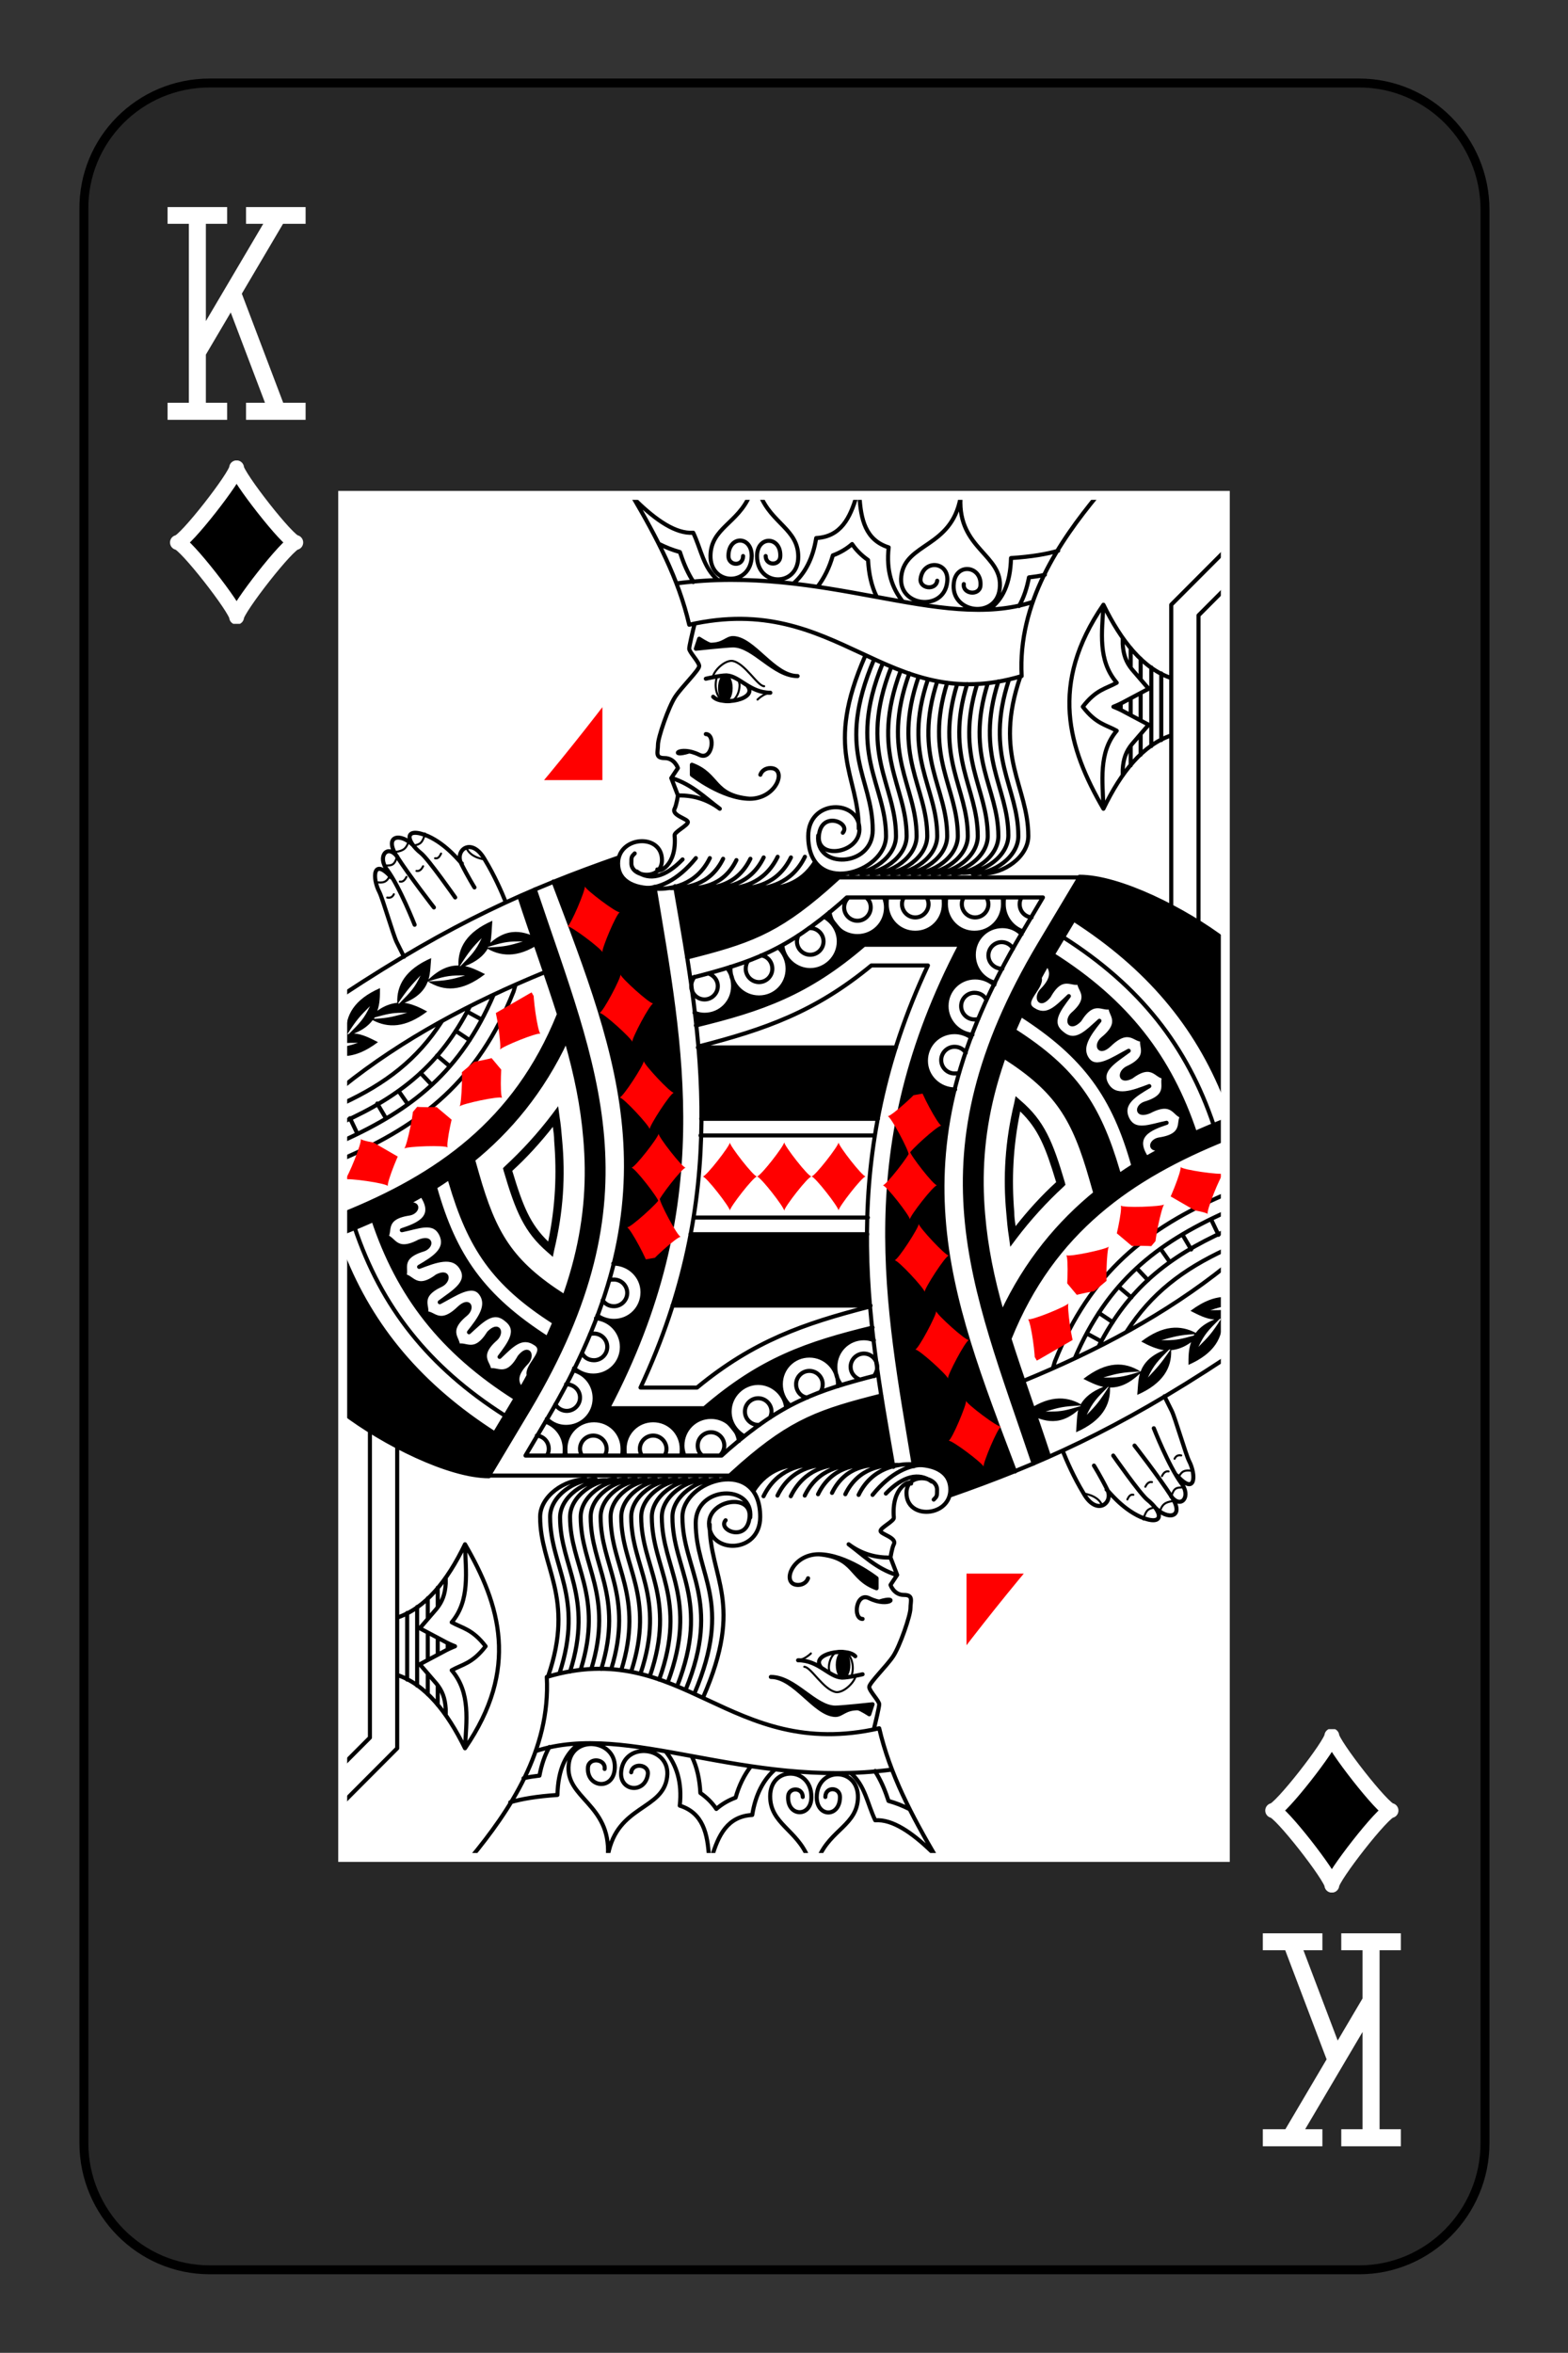 <?xml version="1.0" encoding="utf-8"?>
<!-- Generator: Adobe Illustrator 27.9.0, SVG Export Plug-In . SVG Version: 6.00 Build 0)  -->
<svg version="1.1" id="Layer_1" xmlns="http://www.w3.org/2000/svg" xmlns:xlink="http://www.w3.org/1999/xlink" x="0px" y="0px"
	 viewBox="0 0 175.7 263.6" style="enable-background:new 0 0 175.7 263.6;" xml:space="preserve">
<rect x="0" y="0" width="175.7" height="263.6" fill="#333333" stroke="none"/>
<style type="text/css">
	.st0{fill:none;stroke:#000000;stroke-width:0.613;stroke-linecap:round;stroke-linejoin:round;stroke-miterlimit:10;}
	.st1{fill:none;stroke:#000000;stroke-width:0.306;stroke-linecap:round;stroke-linejoin:round;stroke-miterlimit:10;}
	.st2{fill-opacity:0;}
	.st3{stroke:#FFFFFF;stroke-width:2.231;stroke-linecap:round;stroke-linejoin:round;stroke-miterlimit:10;}
	.st4{fill:#FF0000;fill-opacity:0;}
	.st5{fill:#FF0000;}
	.st6{fill:none;stroke:#FFFFFF;stroke-width:2.56;stroke-linecap:square;stroke-miterlimit:10;}
	.st7{fill:#272727;stroke:#000000;}
	.st8{fill:#FFFFFF;}
	.st9{fill:none;stroke:#FFFFFF;}
</style>
<symbol  id="DK1" viewBox="-39.1 -64.2 78.2 128.4">
	<path d="M-27.8-40.1c-4.1,0-8.7-3.6-8.7-3.6v-1.5C-32.4-43.6-33.4-40.6-27.8-40.1 M-35.4-64.1l-0.5,1.5c0,0,4.6-0.5,5.6-0.5
		c3.1,0,6.1,4.6,9.7,4.6c-3.6,0-6.6-5.6-9.7-5.7c-1,0-1.4,1-3.4,1C-34.3-63.2-35.4-64.1-35.4-64.1z M-30.4-56.6
		c0,1.2-0.5,2.1-1.1,2.1c-0.6,0-1.1-0.9-1.1-2.1c0-1.2,0.5-2.1,1.1-2.1C-30.9-58.7-30.4-57.8-30.4-56.6z M-39.1-27l13.7,0.4
		c2,0.1,5.3-0.6,7.5-3.9c0.9,1.2,2.2,1.7,3.7,1.7l-0.1,0.5l-1.9,1.7c-7.6,6.7-11.8,8.2-20.9,10.4C-37.9-19.9-38.5-23.5-39.1-27z
		 M-7.3-23.7c0,2.4-1.9,4.3-4.3,4.3c-3,0.1-3.6-4.1-5-2.9c1.3,0.8,2.2,2.2,2.2,3.7c0,2.4-1.9,4.3-4.3,4.3c-2.1,0-3.9-1.6-4.2-3.7
		c-0.2,0.1-0.4,0.2-0.5,0.3c0.9,0.8,1.4,2,1.4,3.2c0,2.4-1.9,4.3-4.3,4.3c-1.8,0-3.4-1.1-4-2.7c0.1,0.3,0.1,0.7,0.1,1
		c0,2.4-1.9,4.3-4.3,4.3c-0.5,0-1-0.1-1.5-0.3l0.2,2c9.8-2.5,16.8-4.9,25.3-12.1H3.9c-16,30.4-11,54-7,78.2c3.1,0,5.3,1,5.4,4.1
		l9.7-3.3C4.4,40.8-2.2,24.3,3,3.5c0,0,0,0-0.1,0c-2.4,0-4.3-1.9-4.3-4.3S0.6-5,2.9-5c0.9,0,1.8,0.3,2.5,0.8
		c0.1-0.1,0.1-0.3,0.2-0.4C3.4-4.9,1.7-6.7,1.7-8.9c0-2.4,1.9-4.3,4.3-4.3c1.1,0,2.1,0.4,2.9,1.1C8.9-12.2,9-12.3,9-12.4
		c-1.9-0.5-3.2-2.2-3.2-4.2c0-2.4,1.9-4.3,4.3-4.3c1.1,0,2.1,0.4,2.9,1.2c0,0,0.1-0.1,0.1-0.1l0.2-0.3c-1.7-0.6-2.9-2.2-2.9-4.1
		c0-0.3,0-0.7,0.1-1h-0.3c0.1,0.3,0.1,0.7,0.1,1c0,2.4-1.9,4.3-4.3,4.3s-4.3-1.9-4.3-4.3c0-0.3,0-0.7,0.1-1H1.2
		c0.1,0.3,0.1,0.7,0.1,1c0,2.4-1.9,4.3-4.3,4.3s-4.3-1.9-4.3-4.3c0-0.3,0-0.7,0.1-1C-8-25.4-7.3-24.5-7.3-23.7z M10.6-25.3l5.7,0.2
		l0.1-0.2H10.6z M13-7.6C22.6-1.4,27,4.7,29.9,15l1.9-1.2c-2.3-3.3,0.5-4.5,3-5.3c-2.5,0.5-4.8,1.5-5.9-0.6C27.8,5.7,30,4.3,32.3,3
		c-2.4,0.9-5.1,2-6.4-0.2c-1.3-2.2,1.3-3.6,3.3-5.1C26.9-1.1,24.4,0.8,23-1c-1.3-1.8,0.2-3.8,1.8-5.8c-1.9,1.7-3.6,3.7-5.6,1.9
		c-2.1-1.7-0.5-3.6,1-5.6c-1.8,1.8-3.3,3.4-5.4,2c-1.9-1.3,1.5-3.3,1-4.8 M39.1,10.2C35.4-1.3,28.9-9.6,17.7-16.6l-0.8,1.4
		c0.5,0.8,1.2,1.9-0.9,4c-0.9,1-0.3,2.5,1.1,0.8c2-3.6,3.6-1.5,4.6-2.1c-0.3,1,2.1,2.1-1,4.8c-1,0.9-0.5,2.4,1,0.9
		c2.2-3.5,3.6-1.4,4.7-2c-0.3,1,2,2.2-1.2,4.8c-1.1,0.9-0.6,2.4,1,0.9c3-2.9,3.9-0.5,5-0.8c-0.5,0.9,1.4,2.6-2.3,4.3
		c-1.2,0.6-1.2,2.2,0.6,1.3c3.2-2.4,3.8,0.1,5,0c-0.7,0.8,1.1,2.8-2.9,4c-1.3,0.4-1.4,2,0.6,1.2c3.6-1.9,3.8,0.6,5,0.7
		c-0.8,0.7,0.6,2.9-3.5,3.5c-1.3,0.2-1.7,1.8,0.4,1.3L39.1,10.2z M27.7,16.5l-0.2-0.6C24.7,6,21,0.6,11.9-5.2l-1.5,3.9
		C18.4,3.8,21,7.9,23.6,17l0.6,2.1"/>
</symbol>
<symbol  id="DK2" viewBox="-66.4 -44 132.8 88">
	<path d="M44.4-44l-6,10C19.3-1.9,28.4,16.9,37.5,44l2.4-1L34,25C40.5,9.1,52.3,0.9,66.4-4.7v-2.7C52.3-2,40,6.1,32.8,21.4l0.1,0.3
		l-0.1-0.4c-1.4-4.9-2.4-9.7-2.8-14.6c-1-11.6,1.3-23.6,10.7-39.3l6-10l-3,5.1c11.1,7,18.5,15.8,22.9,26.9v-23.7
		c-5.3-4-13.3-8.2-19.2-9.3l0,0L44.4-44z M-43.9-37.4c-3.9,1.7-5.2,4.1-5.1,6.7c-1.4,0-2.8,0.5-4.5,2.1c0.3-1,0.3-2.1,0.4-3.2
		c-3.9,1.7-5.2,4.1-5.1,6.7c-0.9,0.1-1.9,0.4-3,1.2c0.4-1.1,0.4-2.2,0.4-3.4c-3.9,1.7-5.2,4.1-5.1,6.8c-0.2,0-0.3,0.1-0.5,0.1v1.4
		c0.7-0.1,1.3-0.1,2.3-0.1c-0.9,0.3-1.6,0.5-2.3,0.6v1.4c1.6,0,3.3-0.6,5.3-2.1c-1.2-0.6-2.3-1.2-3.6-1.3c1.3-0.5,2.2-1.2,2.8-2
		c2.3,1.2,4.9,1.2,8.2-1.3c-1.1-0.6-2.2-1.1-3.4-1.3c2-0.8,3-1.9,3.5-3.2c2.4,1.5,5.1,1.6,8.6-1.1c-1-0.5-2-1-3-1.2
		c1.8-0.7,2.8-1.6,3.4-2.6c2.3,1.3,5,1.3,8.4-1.2c-2.4-1.2-4.9-2.4-8,0.3C-44-35.1-44-36.2-43.9-37.4z M-45.5-34.8
		c-0.9,1.9-1.5,2.5-3.2,4.2c0,0-0.1,0-0.1,0C-47.4-32.8-46.9-33.4-45.5-34.8z M-40.1-34.3c0.2,0,0.5,0,0.8,0c-2,0.6-2.7,0.8-5.3,0.9
		c0,0,0-0.1,0.1-0.1C-42.5-34.1-41.7-34.3-40.1-34.3z M-48.8-29.2c0.2,0,0.5,0,0.8,0c-2,0.6-2.8,0.8-5.6,0.9c0,0,0,0,0,0
		C-51.3-29-50.5-29.2-48.8-29.2z M-54.7-29.2c-0.9,1.9-1.5,2.5-3.2,4.2c-0.1,0-0.1,0-0.2,0C-56.6-27.2-56.1-27.7-54.7-29.2z
		 M-62.3-24.6c-0.9,1.9-1.5,2.5-3.2,4.2c-0.1,0-0.1,0-0.2,0C-64.3-22.6-63.8-23.1-62.3-24.6z M-57.5-23.6c0.2,0,0.5,0,0.8,0
		c-1.9,0.5-2.7,0.8-5,0.9c0-0.1,0.1-0.1,0.1-0.2C-59.8-23.4-59-23.6-57.5-23.6z M-13-18.5l0.5,10.7h26.6l2.7-10.7H-13z M34.8-11.1
		l-0.2,1c-1.4,5.8-1.7,11.2-1.2,16.5c0.1,1.2,0.2,2.4,0.4,3.6l0.2,1.5l0.9-1.2c2.2-2.9,4.6-5.5,7.1-7.8l0.3-0.3l-0.1-0.4
		c-1.8-6.1-3.1-9.2-6.6-12.2L34.8-11.1z M35.5-8.8c2.7,2.6,3.8,5.3,5.4,10.6c-2.2,2-4.2,4.2-6.1,6.6c-0.1-0.7-0.2-1.4-0.2-2.1
		C34.2,1.4,34.4-3.5,35.5-8.8z"/>
</symbol>
<symbol  id="DK3" viewBox="-66.7 -73.5 133.4 147">
	<path class="st0" d="M56.7-46.5v10 M55.2-47.4v11.8 M53.6-37.4v3.1 M53.6-43.5l0,4 M53.6-48.7v3.1 M52.1-35.6v2.9 M52.1-42.7l0,2.4
		 M52.1-50.3v2.9 M50.6-41.9v0.8 M-13.3,6.3C-3.4,3.9,3.5,1.5,12-5.8h14.5c-16,30.4-11,54-7,78.2 M-12.7,9.4
		C-3,6.9,4.6,4.3,13.1-2.7h8.5c-13.5,28.8-9.2,52.4-5.2,75.2 M34.7,73.2C24.4,46.1,16,25.6,35.7-7.5l3.2-5.4H9.4l-1,0.9
		C0.3-5-4.7-3.2-14.1-0.8 M37.5,72c-9.1-27.1-18.2-45.9,0.9-77.9l6-10H8.2l-1.9,1.7C-1.3-7.6-5.5-6.2-14.6-3.9 M-22.9-73.2
		c3.7,6.3,7,12.5,8.6,19.4C8.2-58.9,15.3-40,35.7-46.1c-0.6-11,5.7-20.2,11.4-27.1 M-3.6-73.2c1.7,4.2,5.7,5.1,5.7,9.2
		c0,4.6-6.2,4.5-6.2-0.1c0-3.1,3.6-3,3.5,0c0,1.5-2.2,1.5-2.2,0 M-5.2-73.2c-1.8,4.2-5.8,4.9-5.9,9c-0.1,4.6,6.1,4.7,6.2,0.1
		c0-3.1-3.5-3.1-3.5,0c0,1.5,2.2,1.6,2.2,0 M26.5-72.8c-0.4,7.7,6.5,8.5,5.9,13.6c-0.5,4.6-7.5,3.7-6.9-0.9c0.4-3.1,4.3-2.5,4,0.5
		c-0.2,1.5-2.7,1.2-2.5-0.3 M26.5-72.8c-1.4,7.5-8.3,6.7-8.9,11.7c-0.6,4.6,6.4,5.4,6.9,0.9c0.4-3.1-3.6-3.5-4-0.5
		c-0.2,1.5,2.3,1.8,2.5,0.3 M-16.2-60c22.3-2.9,39.6,7.3,53.5,2.8 M35.3-56.6c0.7-1.2,1.2-2.7,1.5-4.3c0.8-0.1,1.6-0.2,2.4-0.4
		 M30.8-56.1c2-1.4,3.2-3.8,3.3-7.7c3.1-0.2,5.4-0.6,7.1-1.1 M-18.8-65.9c1,0.5,2,0.9,3.1,1.2c0.4,1.2,0.9,2.6,1.8,4.1
		c0.1,0.1,0.2,0.3,0.2,0.4 M-10-60.5c-2.2-1.9-2.5-4.6-3.7-7.1c-2.6,0.2-5.6-1.9-8.5-4.7 M5-59.5c1-1.3,1.8-2.9,2.3-4.7
		c1.1-0.4,2.1-1,2.9-1.7c0.6,0.9,1.4,1.7,2.4,2.4c0.1,2,0.5,3.9,1.3,5.5 M10.9-73.2c-1,3.4-2.4,6.2-6.1,6.4
		c-0.5,3.1-1.7,5.3-3.4,6.8 M17.8-57.3c-1.6-2-2.5-4.6-2.1-8.1c-3.5-1.1-4.2-4.2-4.4-7.8 M-66.4,1.7c16.4-10.8,28-15.9,41.5-20.6
		 M44.4-16c6,0,15.8,4.9,22,9.6 M42-6.9C53.5,0.4,60.6,9.4,64.6,21.3 M40.4-4.3c11.1,7,17.6,15.4,21.4,26.8 M66.4,17.3
		C62,6.2,54.6-2.5,43.5-9.6 M35.6,4.7c9.7,6.2,14,12.3,16.9,22.6 M34.6,7.1c9.1,5.8,12.7,11.2,15.6,21.1l0.2,0.6 M33.1,11
		c8,5.1,10.5,9.3,13.1,18.4l0.6,2.1 M40.4,57.7l0.3-1C46,43.4,54.5,36.7,66.4,31.6 M51.5,52.2c3.7-5.7,8.4-9.3,14.9-12.3 M47.3,54.4
		c4.4-8.6,10.4-13.4,19.1-17.3 M43.7,56.2C48.6,44.8,55.9,39,66.4,34.3 M32.8,49.4C40,34.1,52.3,26,66.4,20.5 M33.9,53.2
		C40.4,37.1,52.2,29,66.4,23.3 M36,59.6c11-4.5,21.4-10,30.4-17.2 M32.7,49.2c-1.4-4.9-2.4-9.7-2.8-14.6c-1-11.6,1.3-23.6,10.7-39.3
		l6-10l0.7-1 M39.8,70.9c-2-6.1-4.3-12.4-6-17.8 M-13,9.6h29.8 M-12.5,20.3h26.6 M-12.6,22.8h26.2 M47.3,49.4l2.1,1.4 M50.3,45.5
		l1.9,1.6 M53,42.7l1.7,1.8 M56.6,39.8l1.4,2 M59.9,37.7l1.3,2.2 M64.2,35.4l1.1,2.3 M45.5,52.5l2.2,1.2 M58.2-11.5v-45.3l8.2-8.2
		 M62.3-9.2v-46l4.1-4.1 M58.2-37.2c-4.2,1.4-7.5,5.4-10.2,11c-0.1-4.1-0.8-8.4,2-11.7c-1.6-0.9-3.1-1-5.1-3.6
		c2-2.6,3.5-2.7,5.1-3.6c-2.9-3.4-2.2-7.6-2-11.7c2.7,5.5,6,9.6,10.2,11 M50.9-31.2c0-0.3,0-0.6,0-0.9c0.1-1.6,0.5-2.7,1.4-3.8
		l2.5-2.9l-3.4-1.8c-0.9-0.5-1.4-0.7-1.9-0.9c0.5-0.2,1-0.4,1.9-0.9l3.4-1.8l-2.5-2.9c-0.9-1.1-1.3-2.2-1.4-3.8c0-0.3,0-0.6,0-0.9
		 M48-56.8c-8.2,11.9-5.3,21.5,0,30.6 M6-10c1.4,0.8,2.2,2.2,2.2,3.7l0,0C8.2-3.9,6.2-2,3.9-2c-2.1,0-4-1.6-4.2-3.7 M3.7-8.3
		c0.1,0,0.1,0,0.2,0c1.1,0,2,0.9,2,2s-0.9,2-2,2s-2-0.9-2-2c0-0.3,0.1-0.6,0.2-0.9 M15-12.9c0.2,0.5,0.3,1,0.3,1.5
		c0,2.4-1.9,4.3-4.3,4.3l0,0c-2.1,0-3.9-1.5-4.2-3.6 M12.3-12.9c0.5,0.4,0.7,0.9,0.7,1.5c0,1.1-0.9,2-2,2s-2-0.9-2-2
		c0-0.6,0.3-1.2,0.7-1.5 M23.9-12.9c0.1,0.3,0.1,0.7,0.1,1c0,2.4-1.9,4.3-4.3,4.3s-4.3-1.9-4.3-4.3c0-0.3,0-0.7,0.1-1 M21.4-12.9
		c0.2,0.3,0.3,0.7,0.3,1c0,1.1-0.9,2-2,2s-2-0.9-2-2c0-0.4,0.1-0.7,0.3-1 M32.8-12.9c0.1,0.3,0.1,0.7,0.1,1c0,2.4-1.9,4.3-4.3,4.3
		s-4.3-1.9-4.3-4.3c0-0.3,0-0.7,0.1-1 M30.4-12.9c0.2,0.3,0.3,0.7,0.3,1c0,1.1-0.9,2-2,2c-1.1,0-2-0.9-2-2c0-0.4,0.1-0.7,0.3-1
		 M35.9-7.8c-1.7-0.6-2.9-2.2-2.9-4.1c0-0.3,0-0.7,0.1-1 M37.2-9.9c-1-0.1-1.8-0.9-1.8-2c0-0.4,0.1-0.7,0.3-1 M31.7-0.1
		c-1.9-0.5-3.2-2.2-3.2-4.2c0-2.4,1.9-4.3,4.3-4.3l0,0c1.1,0,2.1,0.4,2.9,1.2 M32.8-2.2C32.8-2.2,32.8-2.2,32.8-2.2
		c-1.2,0-2.1-0.9-2.1-2l0,0c0-1.1,0.9-2,2-2l0,0c0.7,0,1.4,0.4,1.7,1 M28.3,7.7c-2.2-0.2-3.9-2.1-3.9-4.3c0-2.4,1.9-4.3,4.3-4.3l0,0
		c1.1,0,2.1,0.4,2.9,1.1 M29.2,5.3c-0.2,0.1-0.4,0.1-0.6,0.1c-1.1,0-2-0.9-2-2l0,0c0-1.1,0.9-2,2-2l0,0c0.8,0,1.5,0.4,1.8,1.1
		 M25.7,15.9C25.6,15.9,25.6,15.9,25.7,15.9c-2.4,0-4.4-1.9-4.4-4.3l0,0c0-2.4,1.9-4.3,4.3-4.3l0,0c0.9,0,1.8,0.3,2.5,0.8
		 M26.3,13.4c-0.2,0.1-0.5,0.1-0.7,0.1c-1.1,0-2-0.9-2-2s0.9-2,2-2c0.7,0,1.3,0.3,1.7,0.9 M-0.9-5.4c0.9,0.8,1.4,2,1.4,3.2
		c0,2.4-1.9,4.3-4.3,4.3s-4.3-1.9-4.3-4.3c0-0.1,0-0.2,0-0.3 M-3.5-4.2c1,0.1,1.7,1,1.7,2c0,1.1-0.9,2-2,2l0,0c-1.1,0-2-0.9-2-2l0,0
		c0-0.4,0.1-0.9,0.4-1.2 M-8.6-2.3C-8-1.6-7.7-0.6-7.7,0.4c0,2.4-1.9,4.3-4.3,4.3l0,0c-0.5,0-1-0.1-1.5-0.3 M-11.4-1.5
		c0.8,0.3,1.4,1,1.4,1.9c0,1.1-0.9,2-2,2l0,0c-1.1,0-2-0.9-2-2l0,0c0-0.5,0.2-1,0.5-1.4 M14.8-48c-5.5,13.4,0.5,18,0.5,25.9
		c0,5.6-11.7,9.2-11.7,0c0-5.6,7.7-5.6,7.7-1c0,3.6-6.4,4.6-6.1,1c0.3-3.9,4.9-2,3.6-0.5 M13.5-48.6C7.6-34.7,13.3-31,13.3-23
		c0,5.6-8.7,5.9-8.2,0.8 M12.2-49.2c-6.3,14.3-1,17.9-1,26 M16.1-47.5c-5.1,13,0.7,17.5,0.7,25.4c0,3.1-3.7,5.7-6.9,5.6 M17.5-46.9
		c-4.7,12.6,0.9,17.1,0.9,24.8c0,3.1-3.7,5.7-6.9,5.6 M18.8-46.5c-4.4,12.2,1.1,16.7,1.1,24.4c0,3.1-3.7,5.7-6.9,5.6 M20.2-46
		c-4.1,11.9,1.3,16.4,1.3,23.9c0,3.1-3.7,5.7-6.9,5.6 M21.6-45.6C17.7-34,23-29.6,23-22.1c0,3.1-3.7,5.7-6.9,5.6 M23-45.3
		c-3.7,11.4,1.5,15.8,1.5,23.2c0,3.1-3.7,5.7-6.9,5.6 M24.5-45.1c-3.5,11.2,1.6,15.6,1.6,23c0,3.1-3.7,5.7-6.9,5.6 M26-44.9
		c-3.4,11.1,1.6,15.5,1.6,22.8c0,3.1-3.7,5.7-6.9,5.6 M27.5-44.9c-3.4,11,1.6,15.5,1.6,22.8c0,3.1-3.7,5.7-6.9,5.6 M29-44.9
		c-3.4,11.1,1.6,15.5,1.6,22.8c0,3.1-3.7,5.7-6.9,5.6 M30.6-45c-3.5,11.2,1.6,15.6,1.6,22.9c0,3.1-3.7,5.7-6.9,5.6 M32.2-45.3
		c-3.6,11.3,1.5,15.8,1.5,23.1c0,3.1-3.7,5.7-6.9,5.6 M33.8-45.6c-3.8,11.6,1.4,16,1.4,23.5c0,3.1-3.7,5.7-6.9,5.6 M35.5-46
		c-4.1,11.9,1.2,16.4,1.2,23.9c0,3.1-3.7,5.7-6.9,5.6 M-13.3-18.8C-18.8-12-25-13.9-25-18s6.6-4.6,6.6-0.5c0,3.1-4.6,2.6-4.6,0.5
		c0-1,0-1,0.5-1.5 M-15.3-18.6c-2.6,2.7-5,3.2-6.9,1.8 M-11.2-18.8c-2,4.1-5.9,4.7-8.1,4.6 M-9.2-18.7c-2,4.1-5.7,4.4-7.9,4.4
		 M-7.2-18.5c-2,4.1-5.7,4.3-7.9,4.2 M-5.1-18.7c-2,4.1-5.7,4.5-7.9,4.4 M-3.1-18.9c-2,4.1-5.7,4.6-7.9,4.6 M-1-19
		c-2,4.1-5.7,4.8-7.9,4.7 M1-18.9c-2,4.1-5.7,4.7-7.9,4.6 M3.1-19c-2,4.1-5.7,4.8-7.9,4.8 M4.6-18.2c-2.1,3.4-5.4,4-7.4,3.9
		 M-13.5-53.9c-0.3,1.2-0.8,3.3-0.8,3.7c0,0.5,1.5,2,1.5,2.6s-2.6,3.1-3.6,4.6s-2.6,6.1-2.6,7.2s-0.5,2,1,2c1.5,0,2,1.5,2,1.5
		l-1,1.5l1,2.6c0,0-0.2,1.4-0.5,2c-0.5,1,2,1.5,2,2s-2.1,1.5-2,2c0.4,4.6-2.5,5.7-2.6,5.1 M-11.8-37.4c1.5,0,1,4.1-1,3.1
		c-3.1-1.5-4.6,0.5-1.5-0.5 M-3.6-31.3c0.2-0.6,0.8-1,1.5-1c2.6,0,1,4.6-3.1,4.6s-8.7-3.6-8.7-3.6v-1.5c4.1,1.5,3.1,4.6,8.7,5.1
		 M-15.8-28.2c2,0,4.1,0.5,6.1,2c-2.3-1.7-4.1-3.6-7.2-4.6 M-12.8-51.7l-0.5,1.5c0,0,4.6-0.5,5.6-0.5c3.1,0,6.1,4.6,9.7,4.6
		c-3.6,0-6.6-5.6-9.7-5.7c-1,0-1.4,1-3.4,1C-11.6-50.9-12.8-51.7-12.8-51.7L-12.8-51.7 M-2.1-43.6c-3.1,0-4.6-2.5-6.6-2.6
		c-1,0-3.1,0.5-3.1,0.5 M-5.5-44.6c1.5,2-3.9,3-5.2,1.6 M-41.9-12.2c-0.6-1.5-1.7-4-3.1-6.3c-2-3.6-4.6-1.5-3.6,0.5c1,2,2,3.6,2,3.6
		 M-48.5-18c-0.2-0.1-2.2-2.8-5.1-4.1c-3.6-1.5-3.4,0.7-1,2.6c1.1,0.9,5.1,6.6,5.1,6.6 M-55.7-20.6c-2-2.1-4.6-1.6-2.6,1.5
		c2,3.1,5.6,7.7,5.6,7.7 M-58.2-19c-1.5-2-3.1,0-1.5,2c1.9,2.6,4.1,8.2,4.1,8.2 M-59.1-15.9c-2.8-3.1-2.9,0.1-1.8,2.2
		c0.5,1,2.1,6.5,2.6,7.5l1.1,2.2 M39.6-2.9c0.5,0.8,1.2,1.9-0.9,4c-0.9,1-0.3,2.5,1.1,0.8c2-3.6,3.6-1.5,4.6-2.1
		c-0.3,1,2.1,2.1-1,4.8c-1,0.9-0.5,2.4,1,0.9c2.2-3.5,3.6-1.4,4.7-2c-0.3,1,2,2.2-1.2,4.8c-1.1,0.9-0.6,2.4,1,0.9
		c3-2.9,3.9-0.5,5-0.8c-0.5,0.9,1.4,2.6-2.3,4.3c-1.2,0.6-1.2,2.2,0.6,1.3c3.2-2.4,3.8,0.1,5,0c-0.7,0.8,1.1,2.8-2.9,4
		c-1.3,0.4-1.4,2,0.6,1.2c3.6-1.9,3.8,0.6,5,0.7c-0.8,0.7,0.6,2.9-3.5,3.5c-1.3,0.2-1.7,1.8,0.4,1.3 M38.4-0.9
		c0.5,1.5-2.9,3.6-1,4.8c2.1,1.4,3.6-0.3,5.4-2c-1.5,2-3.1,4-1,5.6c2,1.7,3.7-0.2,5.6-1.9c-1.6,2-3.1,4-1.8,5.8
		c1.3,1.8,3.9-0.1,6.2-1.3c-2,1.5-4.6,2.9-3.3,5.1c1.3,2.2,4,1.1,6.4,0.2c-2.2,1.3-4.4,2.6-3.3,4.9c1.1,2.2,3.4,1.1,5.9,0.6
		c-2.4,0.8-5.3,1.9-3,5.3"/>
</symbol>
<symbol  id="DK4" viewBox="-65 -54 130.1 107.9">
	<path class="st1" d="M-14.3-51.5c0.3-1,1.8-2.4,2.9-2.3c1.9,0.3,3.8,3.8,4.8,3.8 M-5.6-49c-1,0-2,1-2,1 M-10.4-50.8
		c0,0.2,0.1,0.4,0.1,0.6c0,1.4-0.8,2.6-1.8,2.6s-1.8-1.1-1.8-2.6c0-0.5,0.1-0.9,0.2-1.2 M-57.6-27.9c-0.4,1.4-0.7,1.6-1.7,1.8
		 M-60.1-26.7c-0.4,1.4-1.2,1.4-2.1,1.6 M-61.8-24.5c-0.4,1.4-0.8,1.4-1.9,1.4 M-62.9-21.6c-0.5,1.1-1.1,1.1-2,1 M-51.4-25.8
		c0.6,1.6,2.9,1.8,2.9,1.8 M-63.3-18.3c0.5,0.1,0.8-0.1,1-0.5 M-58.9-22.3c0.5,0.1,0.8-0.3,1-0.7 M-63.3-18.3c0.5,0.1,0.8-0.1,1-0.5
		 M-56.1-24.2c0.5,0.1,0.7-0.3,0.9-0.7 M-61.4-20.7c0.5,0.1,0.8-0.3,1-0.7"/>
	
		<use xlink:href="#SDK"  width="100" height="100" x="-50" y="-50" transform="matrix(0.102 0 0 0.102 -3.588 23.539)" style="overflow:visible;"/>
	
		<use xlink:href="#SDK"  width="100" height="100" x="-50" y="-50" transform="matrix(0.102 0 0 0.102 -11.76 23.539)" style="overflow:visible;"/>
	
		<use xlink:href="#SDK"  width="100" height="100" x="-50" y="-50" transform="matrix(9.867304e-02 -2.643927e-02 2.643936e-02 9.867270e-02 -32.254 -15.042)" style="overflow:visible;"/>
	
		<use xlink:href="#SDK"  width="100" height="100" x="-50" y="-50" transform="matrix(0.101 -1.773877e-02 1.773883e-02 0.101 -27.326 -1.71)" style="overflow:visible;"/>
	
		<use xlink:href="#SDK"  width="100" height="100" x="-50" y="-50" transform="matrix(0.102 -8.903265e-03 8.903295e-03 0.102 -24.266 11.327)" style="overflow:visible;"/>
	<g>
		<defs>
			<rect id="SVGID_1_" x="-28.6" y="16.1" width="11.2" height="11.2"/>
		</defs>
		<clipPath id="SVGID_00000122695685067307837710000011535449323823817875_">
			<use xlink:href="#SVGID_1_"  style="overflow:visible;"/>
		</clipPath>
		<g style="clip-path:url(#SVGID_00000122695685067307837710000011535449323823817875_);">
			
				<use xlink:href="#SDK"  width="100" height="100" x="-50" y="-50" transform="matrix(0.102 0 0 0.102 -22.486 22.211)" style="overflow:visible;"/>
		</g>
	</g>
	<g>
		<defs>
			
				<rect id="SVGID_00000178908492248776241380000011200957557227304341_" x="-29.1" y="25.6" transform="matrix(0.985 -0.174 0.174 0.985 -5.694 -3.704)" width="10.2" height="10.2"/>
		</defs>
		<clipPath id="SVGID_00000048494178005483950920000018276248261755528872_">
			<use xlink:href="#SVGID_00000178908492248776241380000011200957557227304341_"  style="overflow:visible;"/>
		</clipPath>
		
			<g transform="matrix(1 0 1.490116e-08 1 0 -1.907349e-06)" style="clip-path:url(#SVGID_00000048494178005483950920000018276248261755528872_);">
			
				<use xlink:href="#SDK"  width="100" height="100" x="-50" y="-50" transform="matrix(0.101 1.773877e-02 -1.773883e-02 0.101 -23.19 31.873)" style="overflow:visible;"/>
		</g>
	</g>
	<g>
		<defs>
			
				<rect id="SVGID_00000036218692136631163640000007986580147706236073_" x="54" y="18.9" transform="matrix(0.5 -0.866 0.866 0.5 8.926 62.539)" width="9.2" height="9.2"/>
		</defs>
		<clipPath id="SVGID_00000081614574574449141540000011346586097834435202_">
			<use xlink:href="#SVGID_00000036218692136631163640000007986580147706236073_"  style="overflow:visible;"/>
		</clipPath>
		
			<g transform="matrix(1 2.980232e-08 -2.980232e-08 1 0 0)" style="clip-path:url(#SVGID_00000081614574574449141540000011346586097834435202_);">
			
				<use xlink:href="#SDK"  width="100" height="100" x="-50" y="-50" transform="matrix(5.107692e-02 8.846752e-02 -8.846782e-02 5.107675e-02 58.063 25.632)" style="overflow:visible;"/>
		</g>
	</g>
	<g>
		<defs>
			
				<rect id="SVGID_00000036226669657272922340000012346599699916811172_" x="45.2" y="24.3" transform="matrix(0.643 -0.766 0.766 0.643 -4.298 48.484)" width="9.2" height="9.2"/>
		</defs>
		<clipPath id="SVGID_00000042704664571627161710000013106774260557114276_">
			<use xlink:href="#SVGID_00000036226669657272922340000012346599699916811172_"  style="overflow:visible;"/>
		</clipPath>
		
			<g transform="matrix(1 0 0 1 0 1.907349e-06)" style="clip-path:url(#SVGID_00000042704664571627161710000013106774260557114276_);">
			
				<use xlink:href="#SDK"  width="100" height="100" x="-50" y="-50" transform="matrix(6.566323e-02 7.825413e-02 -7.825439e-02 6.566301e-02 49.65 31.01)" style="overflow:visible;"/>
		</g>
	</g>
	<g>
		<defs>
			
				<rect id="SVGID_00000046304523012727486140000009393012221515282346_" x="37.2" y="31.2" transform="matrix(0.766 -0.643 0.643 0.766 -13.238 35.223)" width="9.2" height="9.2"/>
		</defs>
		<clipPath id="SVGID_00000079474798957391588950000002498579976903634319_">
			<use xlink:href="#SVGID_00000046304523012727486140000009393012221515282346_"  style="overflow:visible;"/>
		</clipPath>
		<g style="clip-path:url(#SVGID_00000079474798957391588950000002498579976903634319_);">
			
				<use xlink:href="#SDK"  width="100" height="100" x="-50" y="-50" transform="matrix(7.825439e-02 6.566301e-02 -6.566323e-02 7.825413e-02 41.957 37.956)" style="overflow:visible;"/>
		</g>
	</g>
	<g>
		<defs>
			
				<rect id="SVGID_00000149382121382907963680000001739077293493916838_" x="31.5" y="40.3" transform="matrix(0.866 -0.5 0.5 0.866 -17.615 24.038)" width="9.2" height="9.2"/>
		</defs>
		<clipPath id="SVGID_00000069372651714140193310000000387945456203948954_">
			<use xlink:href="#SVGID_00000149382121382907963680000001739077293493916838_"  style="overflow:visible;"/>
		</clipPath>
		
			<g transform="matrix(1 -2.980232e-08 2.980232e-08 1 0 0)" style="clip-path:url(#SVGID_00000069372651714140193310000000387945456203948954_);">
			
				<use xlink:href="#SDK"  width="100" height="100" x="-50" y="-50" transform="matrix(8.846782e-02 5.107675e-02 -5.107692e-02 8.846752e-02 36.609 46.982)" style="overflow:visible;"/>
		</g>
	</g>
</symbol>
<symbol  id="SDA" viewBox="-11.2 -12.3 22.3 24.5">
	<rect x="-11.2" y="-11.2" class="st2" width="22.3" height="22.3"/>
	<path class="st3" d="M-8.9,0C-7.8,0,0-10,0-11.2C0-10,7.8,0,8.9,0C7.8,0,0,10,0,11.2C0,10-7.8,0-8.9,0z"/>
</symbol>
<symbol  id="SDK" viewBox="-50 -50 100 100">
	<rect x="-50" y="-50" class="st4" width="100" height="100"/>
	<path class="st5" d="M-40,0c5,0,40-45,40-50C0-45,35,0,40,0C35,0,0,45,0,50C0,45-35,0-40,0z"/>
</symbol>
<symbol  id="VDK" viewBox="-10.4 -16 20.8 32">
	<path class="st6" d="M-9.1-14.7h6.4 M-5.9-14.7v29.4 M-9.1,14.7h6.4 M2.7-14.7h6.4 M5.9-14.1L-5.4,5 M2.7,14.7h6.4 M5.9,14.1
		L-0.3-2.2"/>
</symbol>
<path class="st7" d="M23.5,9.3h128.8c7.8,0,14.1,6.4,14.1,14.2v216.6c0,7.8-6.3,14.2-14.1,14.2H23.5c-7.8,0-14.1-6.4-14.1-14.2V23.5
	C9.3,15.7,15.6,9.3,23.5,9.3z"/>
<g>
	<rect id="XDK" x="38.4" y="55.5" class="st8" width="98.9" height="152.6"/>
</g>
<g>
	<defs>
		<rect id="SVGID_00000162352170543977017340000008685550769000703654_" x="38.4" y="55.5" width="98.9" height="152.6"/>
	</defs>
	<clipPath id="SVGID_00000075121289811537364300000008346380163084807608_">
		<use xlink:href="#SVGID_00000162352170543977017340000008685550769000703654_"  style="overflow:visible;"/>
	</clipPath>
	<g style="clip-path:url(#SVGID_00000075121289811537364300000008346380163084807608_);">
		
			<use xlink:href="#DK1"  width="78.2" height="128.4" x="-39.1" y="-64.2" transform="matrix(0.745 0 0 0.747 104.746 119.369)" style="overflow:visible;"/>
	</g>
</g>
<g>
	<defs>
		<rect id="SVGID_00000125598730335097067950000018319113718713643670_" x="38.4" y="55.5" width="98.9" height="152.6"/>
	</defs>
	<clipPath id="SVGID_00000010285100679352643160000016952603668326367390_">
		<use xlink:href="#SVGID_00000125598730335097067950000018319113718713643670_"  style="overflow:visible;"/>
	</clipPath>
	<g style="clip-path:url(#SVGID_00000010285100679352643160000016952603668326367390_);">
		
			<use xlink:href="#DK1"  width="78.2" height="128.4" x="-39.1" y="-64.2" transform="matrix(-0.745 0 0 -0.747 71.002 144.253)" style="overflow:visible;"/>
	</g>
</g>
<g>
	<defs>
		<rect id="SVGID_00000109737121256261666660000014210524334996159153_" x="38.4" y="55.5" width="98.9" height="152.6"/>
	</defs>
	<clipPath id="SVGID_00000156575735837187347890000007461202061540942724_">
		<use xlink:href="#SVGID_00000109737121256261666660000014210524334996159153_"  style="overflow:visible;"/>
	</clipPath>
	<g style="clip-path:url(#SVGID_00000156575735837187347890000007461202061540942724_);">
		
			<use xlink:href="#DK2"  width="132.8" height="88" x="-66.4" y="-44" transform="matrix(0.745 0 0 0.747 87.874 131.099)" style="overflow:visible;"/>
	</g>
</g>
<g>
	<defs>
		<rect id="SVGID_00000113343798818701782790000016038541036763802261_" x="38.4" y="55.5" width="98.9" height="152.6"/>
	</defs>
	<clipPath id="SVGID_00000153698155080987147370000008787936207870599835_">
		<use xlink:href="#SVGID_00000113343798818701782790000016038541036763802261_"  style="overflow:visible;"/>
	</clipPath>
	<g style="clip-path:url(#SVGID_00000153698155080987147370000008787936207870599835_);">
		
			<use xlink:href="#DK2"  width="132.8" height="88" x="-66.4" y="-44" transform="matrix(-0.745 0 0 -0.747 87.874 132.523)" style="overflow:visible;"/>
	</g>
</g>
<g>
	<defs>
		<rect id="SVGID_00000102538037028727739440000014635964789158206391_" x="38.4" y="55.5" width="98.9" height="152.6"/>
	</defs>
	<clipPath id="SVGID_00000128486296518547798180000015525985939007967933_">
		<use xlink:href="#SVGID_00000102538037028727739440000014635964789158206391_"  style="overflow:visible;"/>
	</clipPath>
	<g style="clip-path:url(#SVGID_00000128486296518547798180000015525985939007967933_);">
		
			<use xlink:href="#DK3"  width="133.4" height="147" x="-66.7" y="-73.5" transform="matrix(0.745 0 0 0.747 87.883 110.181)" style="overflow:visible;"/>
	</g>
</g>
<g>
	<defs>
		<rect id="SVGID_00000114056897674527547460000011239626038641898676_" x="38.4" y="55.5" width="98.9" height="152.6"/>
	</defs>
	<clipPath id="SVGID_00000052789734844498243700000017097785679986973076_">
		<use xlink:href="#SVGID_00000114056897674527547460000011239626038641898676_"  style="overflow:visible;"/>
	</clipPath>
	<g style="clip-path:url(#SVGID_00000052789734844498243700000017097785679986973076_);">
		
			<use xlink:href="#DK3"  width="133.4" height="147" x="-66.7" y="-73.5" transform="matrix(-0.745 0 0 -0.747 87.865 153.441)" style="overflow:visible;"/>
	</g>
</g>
<g>
	<defs>
		<rect id="SVGID_00000145775808026750752470000003956299639767755652_" x="38.4" y="55.5" width="98.9" height="152.6"/>
	</defs>
	<clipPath id="SVGID_00000075165076302275091790000000337570643548031388_">
		<use xlink:href="#SVGID_00000145775808026750752470000003956299639767755652_"  style="overflow:visible;"/>
	</clipPath>
	<g style="clip-path:url(#SVGID_00000075165076302275091790000000337570643548031388_);">
		
			<use xlink:href="#DK4"  width="130.1" height="107.9" x="-65" y="-54" transform="matrix(0.745 0 0 0.747 90.546 114.232)" style="overflow:visible;"/>
	</g>
</g>
<g>
	<defs>
		<rect id="SVGID_00000145058889082250192750000018028883953373211813_" x="38.4" y="55.5" width="98.9" height="152.6"/>
	</defs>
	<clipPath id="SVGID_00000132058411729321949340000013461391025197611153_">
		<use xlink:href="#SVGID_00000145058889082250192750000018028883953373211813_"  style="overflow:visible;"/>
	</clipPath>
	<g style="clip-path:url(#SVGID_00000132058411729321949340000013461391025197611153_);">
		
			<use xlink:href="#DK4"  width="130.1" height="107.9" x="-65" y="-54" transform="matrix(-0.745 0 0 -0.747 85.202 149.39)" style="overflow:visible;"/>
	</g>
</g>
<g>
	<defs>
		<rect id="SVGID_00000140000387339506348140000002858182741782873013_" x="14.6" y="23.2" width="23.8" height="23.9"/>
	</defs>
	<clipPath id="SVGID_00000022559227913342338130000011845465899432893829_">
		<use xlink:href="#SVGID_00000140000387339506348140000002858182741782873013_"  style="overflow:visible;"/>
	</clipPath>
	<g style="clip-path:url(#SVGID_00000022559227913342338130000011845465899432893829_);">
		
			<use xlink:href="#VDK"  width="20.8" height="32" x="-10.4" y="-16" transform="matrix(0.745 0 0 0.747 26.511 35.1)" style="overflow:visible;"/>
	</g>
</g>
<g>
	<defs>
		<rect id="SVGID_00000067216548872697387020000017763540081871094455_" x="16.5" y="50.8" width="19.9" height="20"/>
	</defs>
	<clipPath id="SVGID_00000098182868312476122310000008228472993685014155_">
		<use xlink:href="#SVGID_00000067216548872697387020000017763540081871094455_"  style="overflow:visible;"/>
	</clipPath>
	
		<g transform="matrix(1 0 0 1 3.814697e-06 0)" style="clip-path:url(#SVGID_00000098182868312476122310000008228472993685014155_);">
		
			<use xlink:href="#SDK"  width="100" height="100" x="-50" y="-50" transform="matrix(0.745 0 0 0.747 61.226 95.591)" style="overflow:visible;"/>
	</g>
</g>
<g>
	<defs>
		<rect id="SVGID_00000014612933823154353490000010911569813003256963_" x="16.5" y="50.8" width="19.9" height="20"/>
	</defs>
	<clipPath id="SVGID_00000086693169128337645910000004336790227114764215_">
		<use xlink:href="#SVGID_00000014612933823154353490000010911569813003256963_"  style="overflow:visible;"/>
	</clipPath>
	
		<g transform="matrix(1 0 0 1 3.814697e-06 0)" style="clip-path:url(#SVGID_00000086693169128337645910000004336790227114764215_);">
		
			<use xlink:href="#SDK"  width="100" height="100" x="-50" y="-50" transform="matrix(0.745 0 0 0.747 61.226 95.591)" style="overflow:visible;"/>
	</g>
</g>
<g>
	<defs>
		<rect id="SVGID_00000183241973191633109470000004283315886978345874_" x="34.4" y="54.2" width="33.1" height="33.2"/>
	</defs>
	<clipPath id="SVGID_00000076593057834378750390000008639428883937149360_">
		<use xlink:href="#SVGID_00000183241973191633109470000004283315886978345874_"  style="overflow:visible;"/>
	</clipPath>
	<g style="clip-path:url(#SVGID_00000076593057834378750390000008639428883937149360_);">
		
			<use xlink:href="#SDK"  width="100" height="100" x="-50" y="-50" transform="matrix(0.745 0 0 0.747 79.076 98.979)" style="overflow:visible;"/>
	</g>
</g>
<g transform="rotate(180)">
	<g>
		<defs>
			<rect id="SVGID_00000079474709410880966150000013270414894421726131_" x="-161.2" y="-240.5" width="23.8" height="23.9"/>
		</defs>
		<clipPath id="SVGID_00000017502827683213394770000018109080917032488097_">
			<use xlink:href="#SVGID_00000079474709410880966150000013270414894421726131_"  style="overflow:visible;"/>
		</clipPath>
		<g style="clip-path:url(#SVGID_00000017502827683213394770000018109080917032488097_);">
			
				<use xlink:href="#VDK"  width="20.8" height="32" x="-10.4" y="-16" transform="matrix(0.745 0 0 0.747 -149.237 -228.522)" style="overflow:visible;"/>
		</g>
	</g>
	<g>
		<defs>
			<rect id="SVGID_00000009552659762250581530000001169773874963298966_" x="-159.2" y="-212.8" width="19.9" height="20"/>
		</defs>
		<clipPath id="SVGID_00000109721891729804308310000012195950768677162371_">
			<use xlink:href="#SVGID_00000009552659762250581530000001169773874963298966_"  style="overflow:visible;"/>
		</clipPath>
		
			<g transform="matrix(1 0 0 1 7.629395e-06 0)" style="clip-path:url(#SVGID_00000109721891729804308310000012195950768677162371_);">
			
				<use xlink:href="#SDK"  width="100" height="100" x="-50" y="-50" transform="matrix(0.745 0 0 0.747 -114.522 -168.031)" style="overflow:visible;"/>
		</g>
	</g>
	<g>
		<defs>
			<rect id="SVGID_00000047781017515656559160000016118339111045322379_" x="-159.2" y="-212.8" width="19.9" height="20"/>
		</defs>
		<clipPath id="SVGID_00000057835827889503999390000012442548891382582932_">
			<use xlink:href="#SVGID_00000047781017515656559160000016118339111045322379_"  style="overflow:visible;"/>
		</clipPath>
		
			<g transform="matrix(1 0 0 1 7.629395e-06 0)" style="clip-path:url(#SVGID_00000057835827889503999390000012442548891382582932_);">
			
				<use xlink:href="#SDK"  width="100" height="100" x="-50" y="-50" transform="matrix(0.745 0 0 0.747 -114.522 -168.031)" style="overflow:visible;"/>
		</g>
	</g>
	<g>
		<defs>
			<rect id="SVGID_00000111883697283034464210000001534194122735812243_" x="-141.4" y="-209.5" width="33.1" height="33.2"/>
		</defs>
		<clipPath id="SVGID_00000011003483159131110380000004786490210138176393_">
			<use xlink:href="#SVGID_00000111883697283034464210000001534194122735812243_"  style="overflow:visible;"/>
		</clipPath>
		<g style="clip-path:url(#SVGID_00000011003483159131110380000004786490210138176393_);">
			
				<use xlink:href="#SDK"  width="100" height="100" x="-50" y="-50" transform="matrix(0.745 0 0 0.747 -96.672 -164.643)" style="overflow:visible;"/>
		</g>
	</g>
</g>
<g>
	<rect id="XDK_00000103945143996536626980000005947344076677427103_" x="38.4" y="55.5" class="st9" width="98.9" height="152.6"/>
</g>
<g>
	<defs>
		<rect id="SVGID_00000008131217796640202960000012603436558659190436_" x="139.3" y="192.8" width="19.9" height="20"/>
	</defs>
	<clipPath id="SVGID_00000039120665373942352070000014950399361755163540_">
		<use xlink:href="#SVGID_00000008131217796640202960000012603436558659190436_"  style="overflow:visible;"/>
	</clipPath>
	<g style="clip-path:url(#SVGID_00000039120665373942352070000014950399361755163540_);">
		
			<use xlink:href="#SDA"  width="22.3" height="24.5" x="-11.2" y="-12.3" transform="matrix(-0.745 0 0 -0.747 149.237 202.844)" style="overflow:visible;"/>
	</g>
</g>
<g>
	<defs>
		<rect id="SVGID_00000039099173085195049400000016952793590984437162_" x="16.5" y="50.8" width="19.9" height="20"/>
	</defs>
	<clipPath id="SVGID_00000067202452274495226590000007496814864470000027_">
		<use xlink:href="#SVGID_00000039099173085195049400000016952793590984437162_"  style="overflow:visible;"/>
	</clipPath>
	
		<g transform="matrix(1 0 0 1 1.907349e-06 -3.814697e-06)" style="clip-path:url(#SVGID_00000067202452274495226590000007496814864470000027_);">
		
			<use xlink:href="#SDA"  width="22.3" height="24.5" x="-11.2" y="-12.3" transform="matrix(0.745 0 0 0.747 26.512 60.778)" style="overflow:visible;"/>
	</g>
</g>
</svg>
